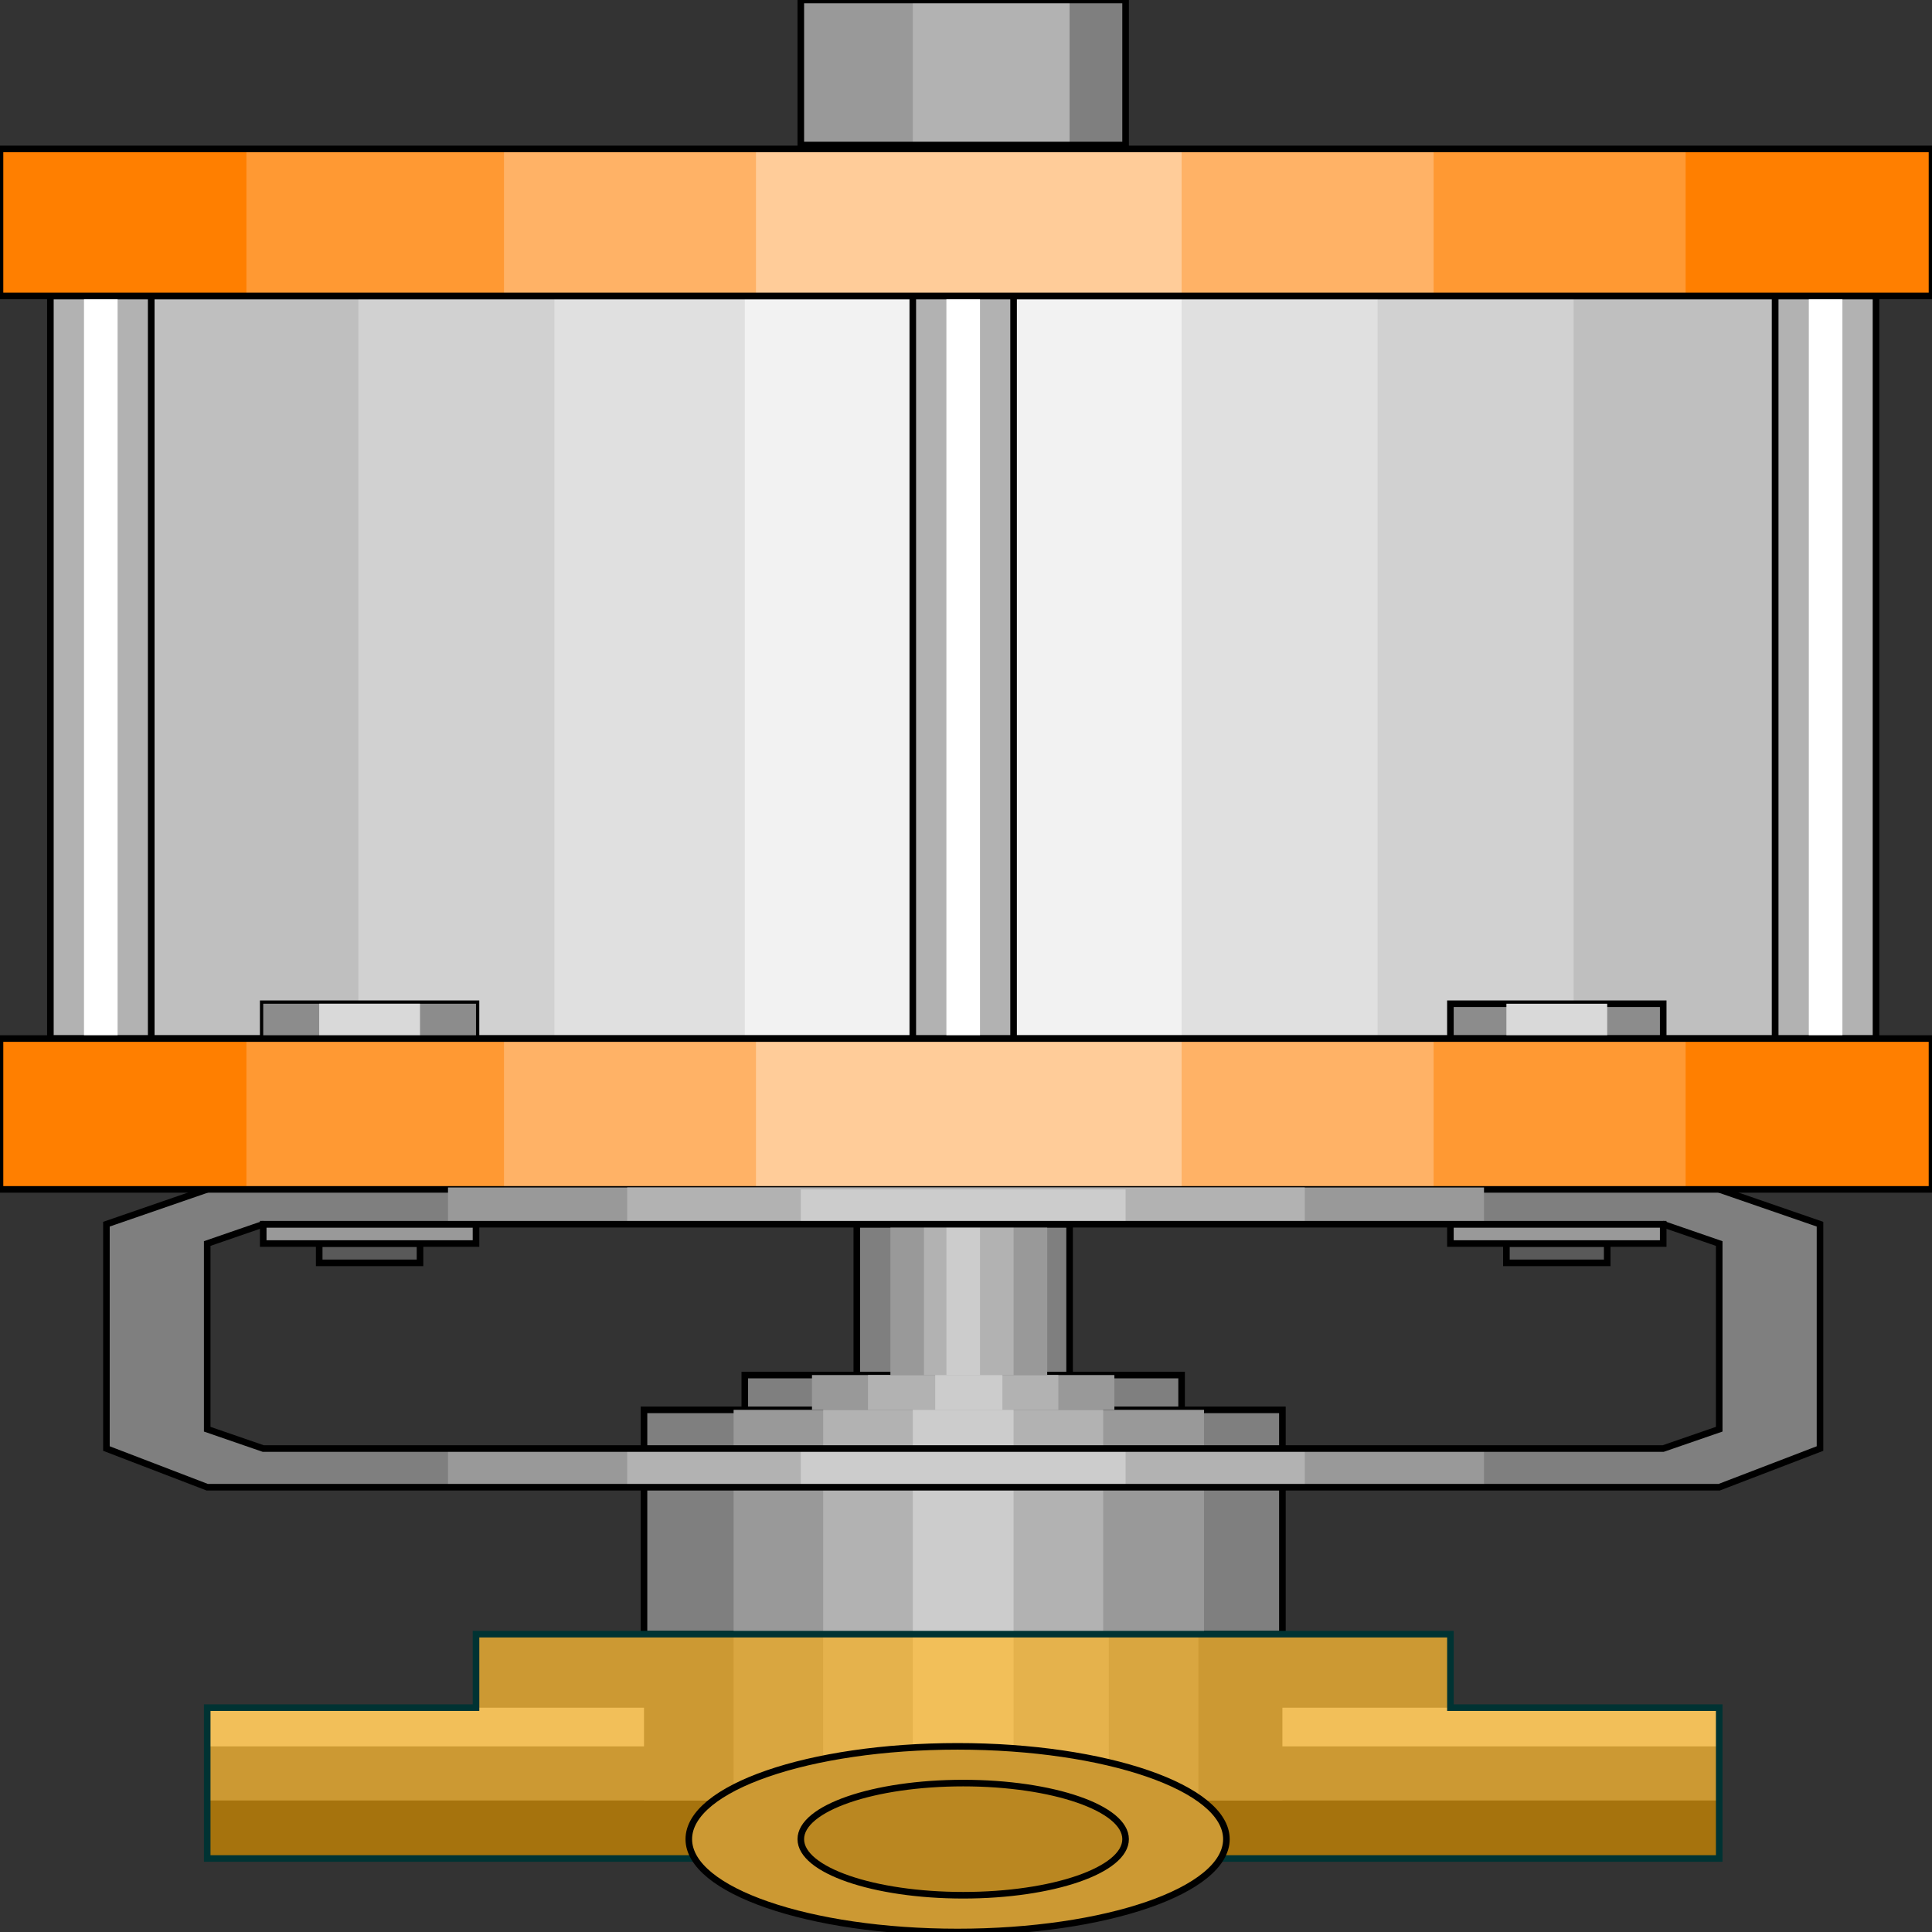 <svg width="150" height="150" viewBox="0 0 150 150" fill="none" xmlns="http://www.w3.org/2000/svg">
<rect x="0" y="0" width="150" height="150" fill="#333333" stroke="none"/>
<g clip-path="url(#clip0_2122_159726)">
<path d="M50 109.461H99.565V126.878H50V109.461Z" fill="#7F7F7F" stroke="black" stroke-width="0.511"/>
<path d="M57.826 106.758H91.739V109.461H57.826V106.758Z" fill="#7F7F7F" stroke="black" stroke-width="0.511"/>
<path d="M66.522 95.047H83.043V106.759H66.522V95.047Z" fill="#7F7F7F" stroke="black" stroke-width="0.511"/>
<path d="M56.957 109.461H93.479V126.878H56.957V109.461Z" fill="#999999"/>
<path d="M63.043 106.758H86.521V109.461H63.043V106.758Z" fill="#999999"/>
<path d="M69.131 95.047H81.305V106.759H69.131V95.047Z" fill="#999999"/>
<path d="M63.912 109.461H85.651V126.878H63.912V109.461Z" fill="#B2B2B2"/>
<path d="M67.391 106.758H82.173V109.461H67.391V106.758Z" fill="#B2B2B2"/>
<path d="M71.738 95.047H78.695V106.759H71.738V95.047Z" fill="#B2B2B2"/>
<path d="M70.869 109.461H78.695V126.878H70.869V109.461Z" fill="#CCCCCC"/>
<path d="M72.609 106.758H77.827V109.461H72.609V106.758Z" fill="#CCCCCC"/>
<path d="M73.478 95.047H76.087V106.759H73.478V95.047Z" fill="#CCCCCC"/>
<path d="M62.174 112.461H87.391V115.464H62.174V112.461Z" fill="#CCCCCC"/>
<path d="M116.957 96.547H124.783V98.048H116.957V96.547Z" fill="#595959" stroke="black" stroke-width="0.511"/>
<path d="M24.783 96.547H32.609V98.048H24.783V96.547Z" fill="#595959" stroke="black" stroke-width="0.511"/>
<path d="M8.262 95.046V112.464L16.088 115.467H133.479L141.305 112.464V95.046L133.479 92.344H74.349V95.046H129.131L133.479 96.548V110.962L129.131 112.464H20.436L16.088 110.962V96.548L20.436 95.046H74.349V92.344H16.088L8.262 95.046Z" fill="#7F7F7F"/>
<path d="M112.609 95.047H129.131V96.548H112.609V95.047Z" fill="#999999" stroke="black" stroke-width="0.511"/>
<path d="M20.436 95.047H36.957V96.548H20.436V95.047Z" fill="#999999" stroke="black" stroke-width="0.511"/>
<path d="M20.436 92.344H129.131V95.046H20.436V92.344Z" fill="#7F7F7F"/>
<path d="M11.738 22.977H137.825V80.634H11.738V22.977Z" fill="#BFBFBF"/>
<path d="M27.826 22.977H122.174V80.634H27.826V22.977Z" fill="#D1D1D1"/>
<path d="M43.043 22.977H106.956V80.634H43.043V22.977Z" fill="#E0E0E0"/>
<path d="M57.826 22.977H91.739V80.634H57.826V22.977Z" fill="#F2F2F2"/>
<path d="M11.738 22.977H137.825V80.634H11.738V22.977Z" stroke="black" stroke-width="0.511"/>
<path d="M20.436 80.632H36.957V77.93H20.436V80.632Z" stroke="black" stroke-width="0.511"/>
<path d="M112.609 80.632H129.131V77.93H112.609V80.632Z" fill="#8C8C8C" stroke="black" stroke-width="0.511"/>
<path d="M20.436 80.632H36.957V77.93H20.436V80.632Z" fill="#8C8C8C"/>
<path d="M116.957 80.632H124.783V77.93H116.957V80.632Z" fill="#D9D9D9"/>
<path d="M24.783 80.632H32.609V77.93H24.783V80.632Z" fill="#D9D9D9"/>
<path d="M70.869 22.977H78.695V80.634H70.869V22.977Z" fill="#B2B2B2" stroke="black" stroke-width="0.511"/>
<path d="M3.912 22.977H11.738V80.634H3.912V22.977Z" fill="#B2B2B2" stroke="black" stroke-width="0.511"/>
<path d="M137.826 22.977H145.652V80.634H137.826V22.977Z" fill="#B2B2B2" stroke="black" stroke-width="0.511"/>
<path d="M140.436 22.977H143.044V80.634H140.436V22.977Z" fill="white"/>
<path d="M73.478 22.977H76.087V80.634H73.478V22.977Z" fill="white"/>
<path d="M6.521 22.977H9.13V80.634H6.521V22.977Z" fill="white"/>
<path d="M16.088 144.292V132.581H36.958V126.875H112.61V132.581H133.479V144.292H16.088Z" fill="#CC9933"/>
<path d="M16.088 139.789H133.479V144.294H16.088V139.789Z" fill="#A6730D"/>
<path d="M16.088 132.586H133.479V135.589H16.088V132.586Z" fill="#F2BF59"/>
<path d="M50 126.875H99.565V139.788H50V126.875Z" fill="#CC9933"/>
<path d="M56.957 126.875H93.044V139.788H56.957V126.875Z" fill="#D9A640"/>
<path d="M63.912 126.875H86.086V139.788H63.912V126.875Z" fill="#E5B24C"/>
<path d="M70.869 126.875H78.695V139.788H70.869V126.875Z" fill="#F2BF59"/>
<path d="M16.088 144.292V132.581H36.958V126.875H112.61V132.581H133.479V144.292H16.088Z" stroke="#003333" stroke-width="0.511"/>
<path d="M74.348 150C85.874 150 95.218 146.774 95.218 142.793C95.218 138.813 85.874 135.586 74.348 135.586C62.822 135.586 53.478 138.813 53.478 142.793C53.478 146.774 62.822 150 74.348 150Z" fill="#CC9933" stroke="black" stroke-width="0.511"/>
<path d="M74.782 147.146C81.746 147.146 87.391 145.197 87.391 142.792C87.391 140.387 81.746 138.438 74.782 138.438C67.819 138.438 62.174 140.387 62.174 142.792C62.174 145.197 67.819 147.146 74.782 147.146Z" fill="#BA8721" stroke="black" stroke-width="0.511"/>
<path d="M62.174 11.261H87.391V0H62.174V11.261Z" fill="#B2B2B2"/>
<path d="M62.174 0H70.87V11.261H62.174V0Z" fill="#999999"/>
<path d="M83.043 0H87.391V11.261H83.043V0Z" fill="#7F7F7F"/>
<path d="M62.174 0H87.391V11.261H62.174V0Z" stroke="black" stroke-width="0.511"/>
<path d="M20.436 112.461H129.131V115.464H20.436V112.461Z" fill="#7F7F7F"/>
<path d="M0 11.562H150V22.974H0V11.562Z" fill="#FF7F00"/>
<path d="M19.131 11.562H130.87V22.974H19.131V11.562Z" fill="#FF9933"/>
<path d="M39.131 11.562H111.305V22.974H39.131V11.562Z" fill="#FFB266"/>
<path d="M58.695 11.562H91.739V22.974H58.695V11.562Z" fill="#FFCC99"/>
<path d="M0 11.562H150V22.974H0V11.562Z" stroke="black" stroke-width="0.511"/>
<path d="M0 80.633H150V92.344H0V80.633Z" fill="#FF7F00"/>
<path d="M19.131 80.633H130.87V92.194H19.131V80.633Z" fill="#FF9933"/>
<path d="M39.131 80.633H111.305V92.194H39.131V80.633Z" fill="#FFB266"/>
<path d="M58.695 80.633H91.739V92.344H58.695V80.633Z" fill="#FFCC99"/>
<path d="M0 80.633H150V92.344H0V80.633Z" stroke="black" stroke-width="0.511"/>
<path d="M34.783 92.195H115.218V95.048H34.783V92.195Z" fill="#999999"/>
<path d="M34.783 112.461H115.218V115.314H34.783V112.461Z" fill="#999999"/>
<path d="M48.695 112.461H101.304V115.314H48.695V112.461Z" fill="#B2B2B2"/>
<path d="M48.695 92.195H101.304V95.048H48.695V92.195Z" fill="#B2B2B2"/>
<path d="M62.174 92.344H87.391V95.046H62.174V92.344Z" fill="#CCCCCC"/>
<path d="M62.174 112.461H87.391V115.464H62.174V112.461Z" fill="#CCCCCC"/>
<path d="M16.088 92.344L8.262 95.046V112.464L16.088 115.467H133.479L141.305 112.464V95.046L133.479 92.344" stroke="black" stroke-width="0.511"/>
<path d="M20.436 95.047L16.088 96.548V110.963L20.436 112.464H129.131L133.479 110.963V96.548L129.131 95.047H20.436Z" stroke="black" stroke-width="0.511"/>
</g>
<defs>
<clipPath id="clip0_2122_159726">
<rect width="150" height="150" fill="white"/>
</clipPath>
</defs>
</svg>
